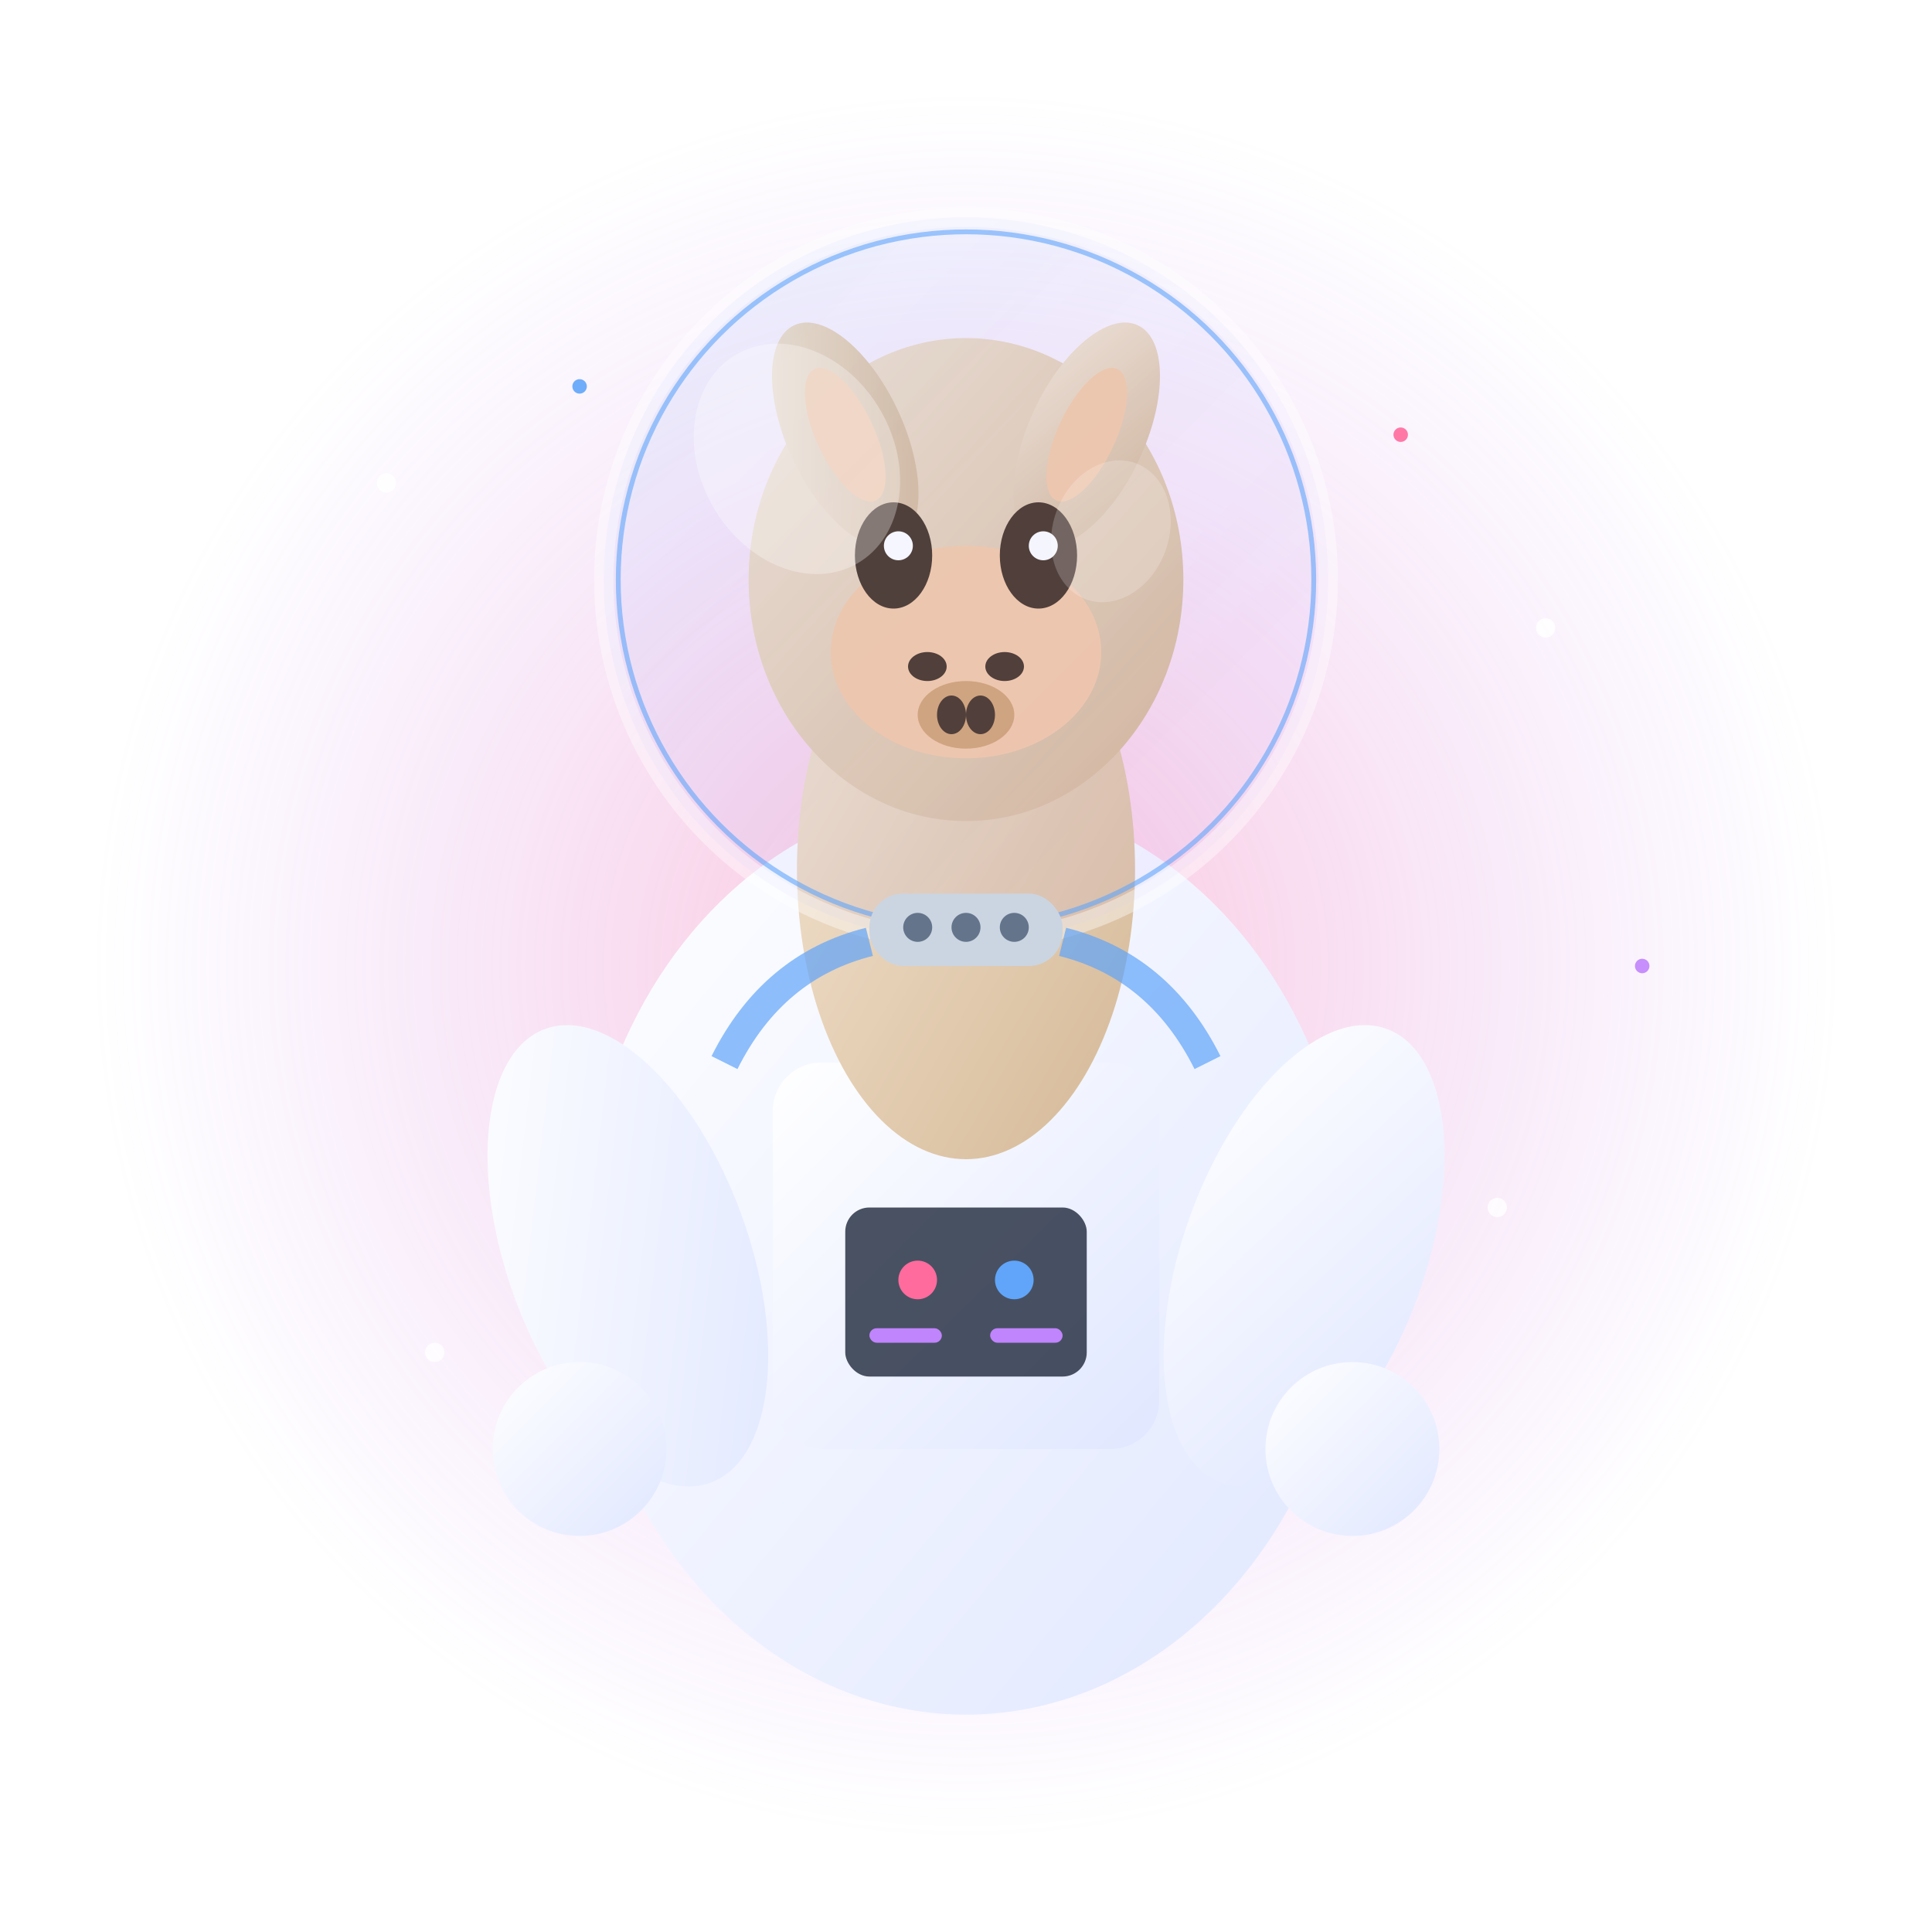 <svg width="400" height="400" viewBox="0 0 400 400" xmlns="http://www.w3.org/2000/svg">
  <defs>
    <linearGradient id="spacesuit" x1="0%" y1="0%" x2="100%" y2="100%">
      <stop offset="0%" style="stop-color:#ffffff;stop-opacity:1" />
      <stop offset="100%" style="stop-color:#e0e7ff;stop-opacity:1" />
    </linearGradient>
    <linearGradient id="helmet" x1="0%" y1="0%" x2="100%" y2="100%">
      <stop offset="0%" style="stop-color:#60a5fa;stop-opacity:0.3" />
      <stop offset="100%" style="stop-color:#c084fc;stop-opacity:0.2" />
    </linearGradient>
    <linearGradient id="llamaFur" x1="0%" y1="0%" x2="100%" y2="100%">
      <stop offset="0%" style="stop-color:#f5e6d3;stop-opacity:1" />
      <stop offset="100%" style="stop-color:#d4b896;stop-opacity:1" />
    </linearGradient>
    <radialGradient id="glow" cx="50%" cy="50%" r="50%">
      <stop offset="0%" style="stop-color:#ff6b9d;stop-opacity:0.4" />
      <stop offset="100%" style="stop-color:#c084fc;stop-opacity:0" />
    </radialGradient>
    <filter id="shadow">
      <feDropShadow dx="0" dy="4" stdDeviation="8" flood-color="#ff6b9d" flood-opacity="0.3"/>
    </filter>
  </defs>
  
  <!-- Glow background -->
  <circle cx="200" cy="200" r="180" fill="url(#glow)"/>
  
  <!-- Spacesuit body -->
  <ellipse cx="200" cy="260" rx="80" ry="95" fill="url(#spacesuit)" filter="url(#shadow)"/>
  <rect x="160" y="220" width="80" height="80" rx="10" fill="url(#spacesuit)" filter="url(#shadow)"/>
  
  <!-- Control panel on chest -->
  <rect x="175" y="250" width="50" height="35" rx="5" fill="#1e293b" opacity="0.8"/>
  <circle cx="190" cy="265" r="4" fill="#ff6b9d"/>
  <circle cx="210" cy="265" r="4" fill="#60a5fa"/>
  <rect x="180" y="275" width="15" height="3" rx="1.5" fill="#c084fc"/>
  <rect x="205" y="275" width="15" height="3" rx="1.5" fill="#c084fc"/>
  
  <!-- Arms -->
  <ellipse cx="130" cy="260" rx="25" ry="50" fill="url(#spacesuit)" transform="rotate(-20 130 260)" filter="url(#shadow)"/>
  <ellipse cx="270" cy="260" rx="25" ry="50" fill="url(#spacesuit)" transform="rotate(20 270 260)" filter="url(#shadow)"/>
  
  <!-- Gloves -->
  <circle cx="120" cy="300" r="18" fill="url(#spacesuit)" filter="url(#shadow)"/>
  <circle cx="280" cy="300" r="18" fill="url(#spacesuit)" filter="url(#shadow)"/>
  
  <!-- Llama neck -->
  <ellipse cx="200" cy="180" rx="35" ry="60" fill="url(#llamaFur)" filter="url(#shadow)"/>
  
  <!-- Llama head -->
  <ellipse cx="200" cy="120" rx="45" ry="50" fill="url(#llamaFur)" filter="url(#shadow)"/>
  
  <!-- Llama ears -->
  <ellipse cx="175" cy="90" rx="12" ry="25" fill="url(#llamaFur)" transform="rotate(-25 175 90)"/>
  <ellipse cx="225" cy="90" rx="12" ry="25" fill="url(#llamaFur)" transform="rotate(25 225 90)"/>
  <ellipse cx="175" cy="90" rx="6" ry="15" fill="#f5cba7" transform="rotate(-25 175 90)"/>
  <ellipse cx="225" cy="90" rx="6" ry="15" fill="#f5cba7" transform="rotate(25 225 90)"/>
  
  <!-- Llama snout -->
  <ellipse cx="200" cy="135" rx="28" ry="22" fill="#f5cba7"/>
  <ellipse cx="192" cy="138" rx="4" ry="3" fill="#4a3728"/>
  <ellipse cx="208" cy="138" rx="4" ry="3" fill="#4a3728"/>
  
  <!-- Llama nose -->
  <ellipse cx="200" cy="148" rx="10" ry="7" fill="#d4a574"/>
  <ellipse cx="197" cy="148" rx="3" ry="4" fill="#4a3728"/>
  <ellipse cx="203" cy="148" rx="3" ry="4" fill="#4a3728"/>
  
  <!-- Llama eyes -->
  <ellipse cx="185" cy="115" rx="8" ry="11" fill="#4a3728"/>
  <ellipse cx="215" cy="115" rx="8" ry="11" fill="#4a3728"/>
  <circle cx="186" cy="113" r="3" fill="#ffffff"/>
  <circle cx="216" cy="113" r="3" fill="#ffffff"/>
  
  <!-- Space helmet -->
  <circle cx="200" cy="120" r="75" fill="url(#helmet)" opacity="0.6" filter="url(#shadow)"/>
  <circle cx="200" cy="120" r="75" fill="none" stroke="#ffffff" stroke-width="4" opacity="0.4"/>
  <circle cx="200" cy="120" r="72" fill="none" stroke="#60a5fa" stroke-width="1" opacity="0.6"/>
  
  <!-- Helmet reflections -->
  <ellipse cx="165" cy="95" rx="20" ry="25" fill="#ffffff" opacity="0.3" transform="rotate(-30 165 95)"/>
  <ellipse cx="230" cy="110" rx="12" ry="15" fill="#ffffff" opacity="0.2" transform="rotate(20 230 110)"/>
  
  <!-- Helmet connection to suit -->
  <rect x="180" y="185" width="40" height="15" rx="7" fill="#cbd5e1"/>
  <circle cx="190" cy="192" r="3" fill="#64748b"/>
  <circle cx="200" cy="192" r="3" fill="#64748b"/>
  <circle cx="210" cy="192" r="3" fill="#64748b"/>
  
  <!-- Oxygen tubes -->
  <path d="M 220 195 Q 240 200 250 220" stroke="#60a5fa" stroke-width="6" fill="none" opacity="0.7"/>
  <path d="M 180 195 Q 160 200 150 220" stroke="#60a5fa" stroke-width="6" fill="none" opacity="0.7"/>
  
  <!-- Stars around -->
  <circle cx="80" cy="100" r="2" fill="#ffffff" opacity="0.8"/>
  <circle cx="320" cy="130" r="2" fill="#ffffff" opacity="0.8"/>
  <circle cx="90" cy="280" r="2" fill="#ffffff" opacity="0.8"/>
  <circle cx="310" cy="250" r="2" fill="#ffffff" opacity="0.8"/>
  <circle cx="120" cy="80" r="1.5" fill="#60a5fa" opacity="0.9"/>
  <circle cx="290" cy="90" r="1.5" fill="#ff6b9d" opacity="0.9"/>
  <circle cx="340" cy="200" r="1.5" fill="#c084fc" opacity="0.9"/>
</svg>
